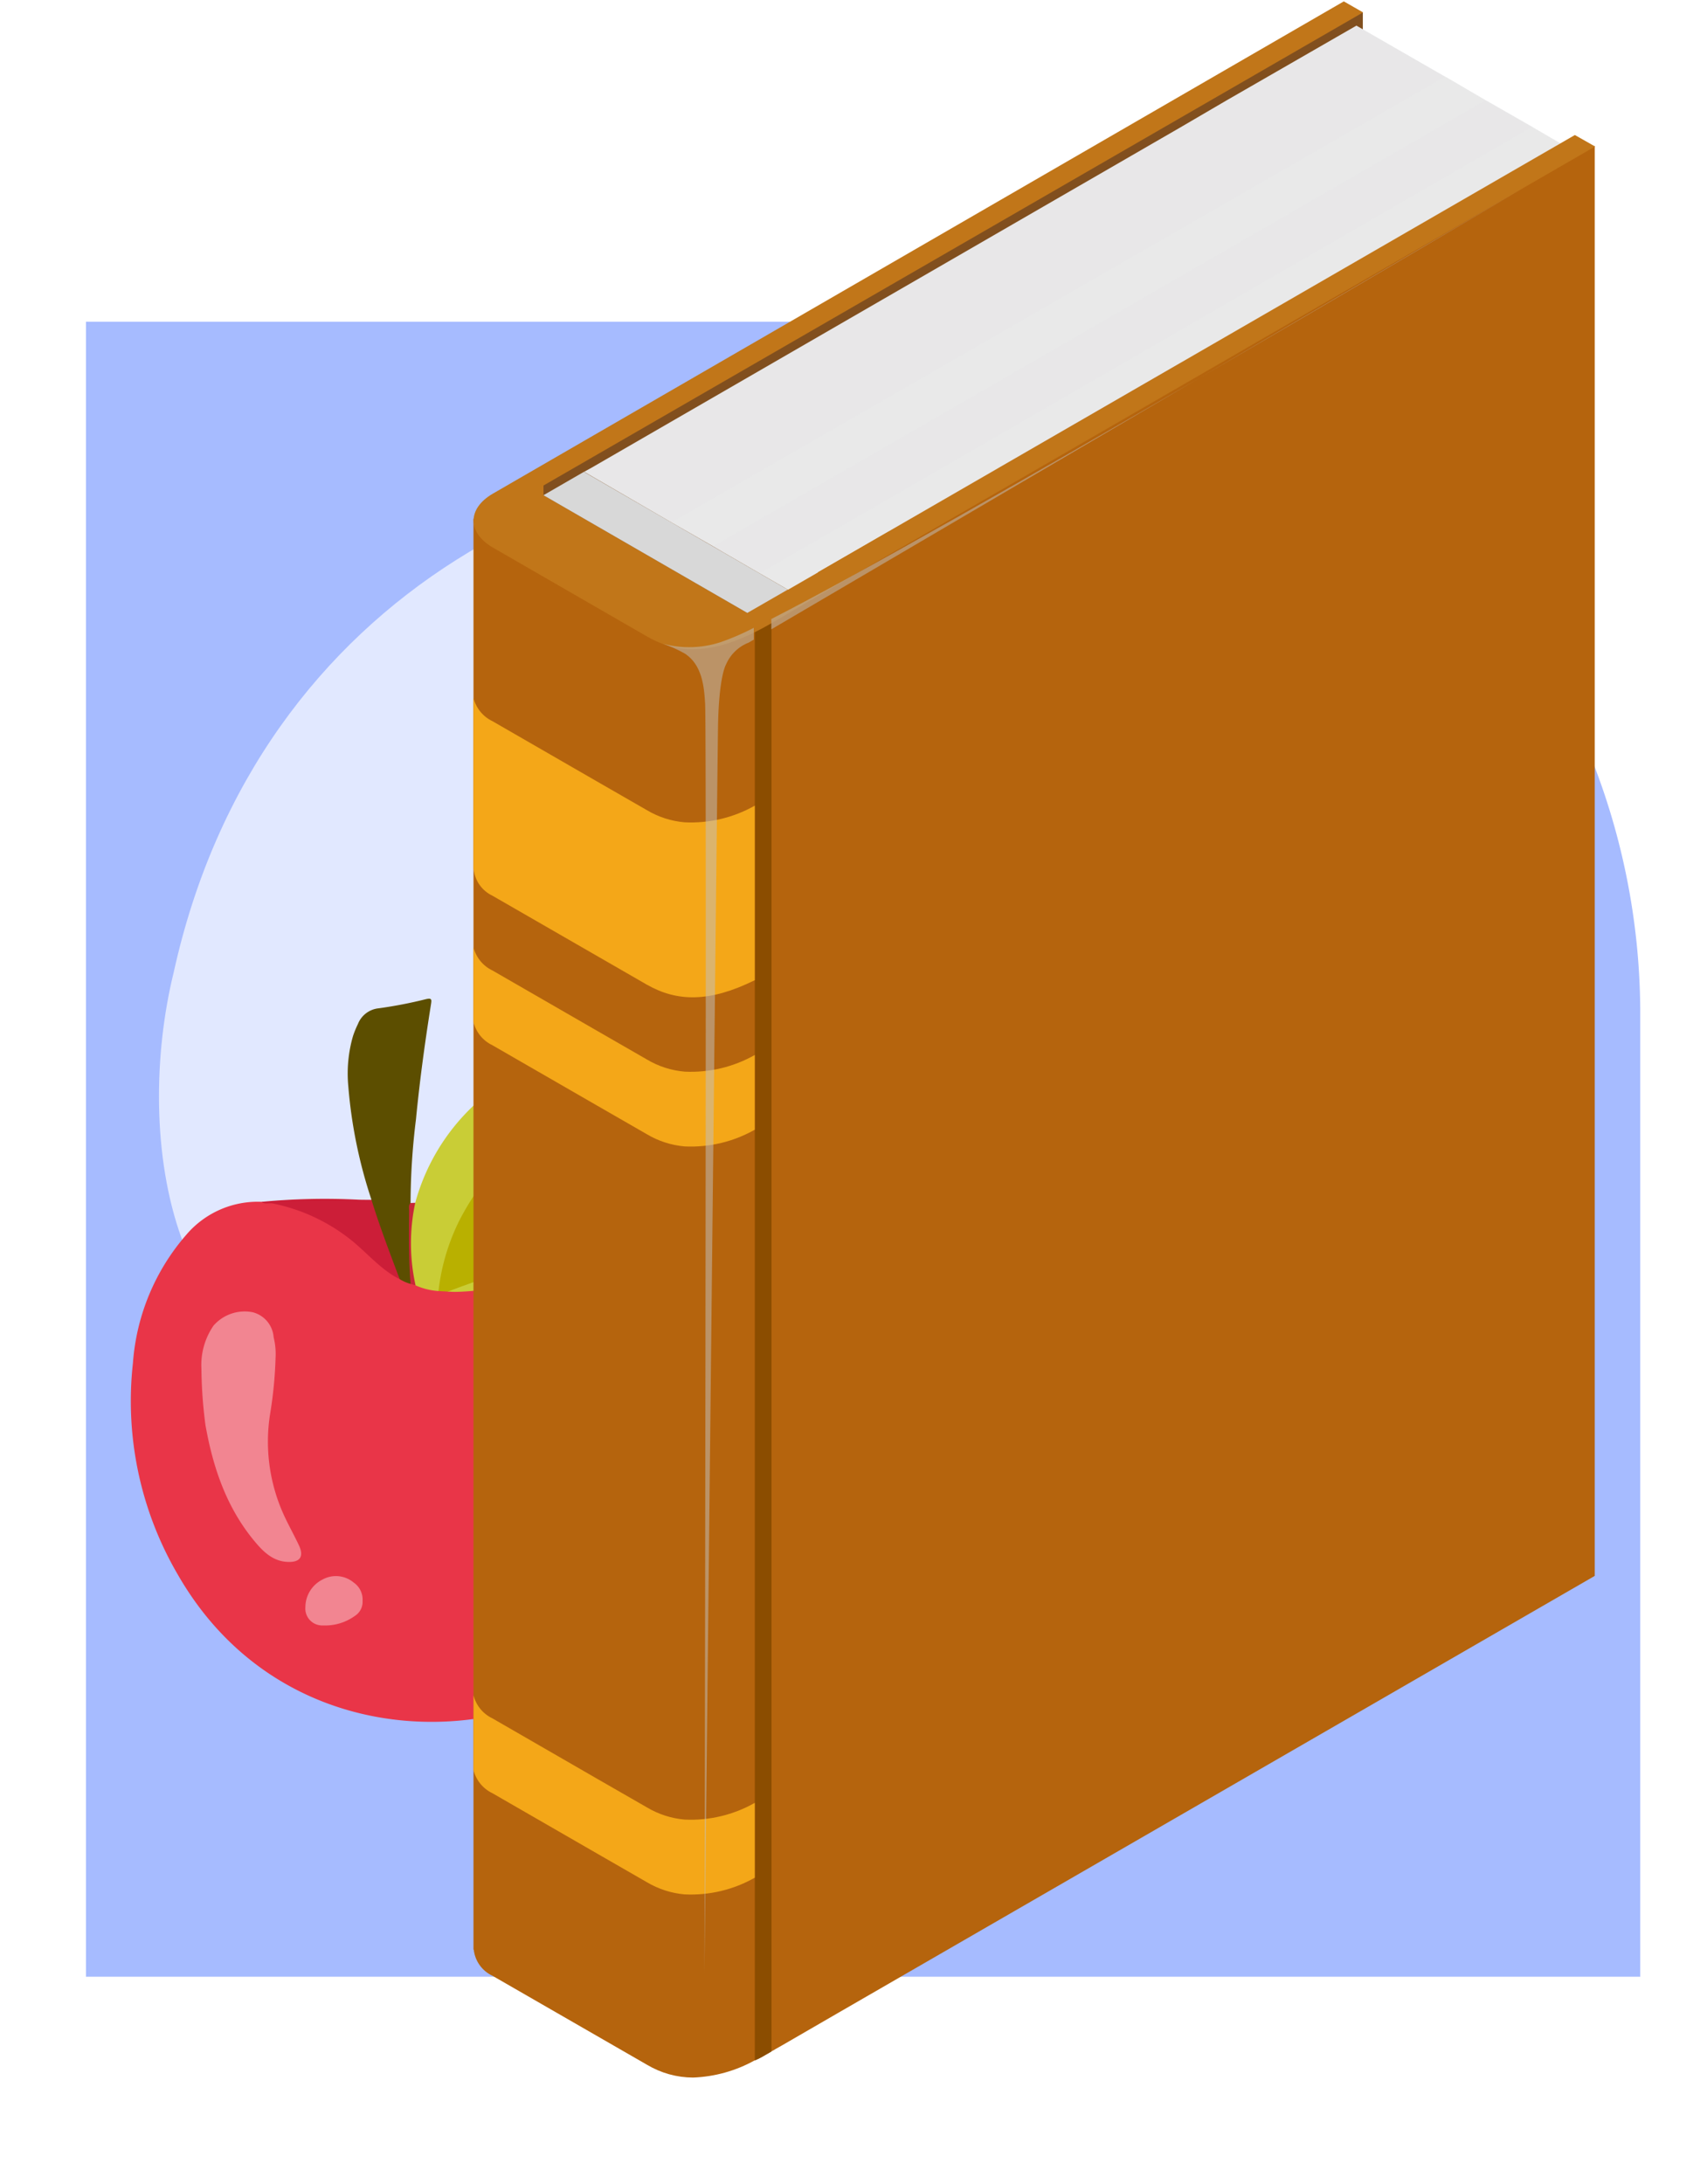 <svg xmlns="http://www.w3.org/2000/svg" xmlns:xlink="http://www.w3.org/1999/xlink" width="190" height="243" viewBox="0 0 190 243">
  <defs>
    <clipPath id="clip-path">
      <rect id="Rectángulo_35884" data-name="Rectángulo 35884" width="162.972" height="230.985" fill="none"/>
    </clipPath>
    <clipPath id="clip-path-2">
      <rect id="Rectángulo_35870" data-name="Rectángulo 35870" width="162.97" height="230.985" fill="none"/>
    </clipPath>
    <clipPath id="clip-path-3">
      <path id="Trazado_124420" data-name="Trazado 124420" d="M45.82,56.623l-1.863,1.022-5.295,2.973L36.8,60.253,12.646,46.8v159.2h.03a3.646,3.646,0,0,0,2.1,2.913l17.2,9.9a10.062,10.062,0,0,0,5.1,1.414,15.3,15.3,0,0,0,6.878-1.915,7.592,7.592,0,0,0,1-.5c.277-.166.555-.308.859-.5a4.111,4.111,0,0,0,.494-.28l.639-.359,6.326-3.661,84.176-48.593V5.334Z" transform="translate(-12.646 -5.334)" fill="none"/>
    </clipPath>
    <linearGradient id="linear-gradient" x1="-0.306" y1="1" x2="-0.281" y2="1" gradientUnits="objectBoundingBox">
      <stop offset="0" stop-color="#ac5d0e"/>
      <stop offset="0.156" stop-color="#9e4e10"/>
      <stop offset="0.24" stop-color="#b5670d"/>
      <stop offset="1" stop-color="#b5640d"/>
    </linearGradient>
    <clipPath id="clip-path-5">
      <path id="Trazado_124423" data-name="Trazado 124423" d="M15.23,53.033v1.079l22.693,13.1,77.525-52.275L106.429,2.838V.411Z" transform="translate(-15.23 -0.411)" fill="none"/>
    </clipPath>
    <linearGradient id="linear-gradient-2" x1="-0.458" y1="3.439" x2="-0.428" y2="3.439" gradientUnits="objectBoundingBox">
      <stop offset="0" stop-color="#664220"/>
      <stop offset="0.995" stop-color="#814f1e"/>
      <stop offset="1" stop-color="#814f1e"/>
    </linearGradient>
    <clipPath id="clip-path-7">
      <rect id="Rectángulo_35874" data-name="Rectángulo 35874" width="95.854" height="55.25" fill="none"/>
    </clipPath>
    <clipPath id="clip-path-8">
      <rect id="Rectángulo_35875" data-name="Rectángulo 35875" width="91.226" height="52.644" fill="none"/>
    </clipPath>
    <clipPath id="clip-path-9">
      <path id="Trazado_124429" data-name="Trazado 124429" d="M12.646,44.311v.473h.03A3.666,3.666,0,0,0,14.754,47.7l17.193,9.9c3.362,1.909,6.962,1.993,12.01-.5V37.684a14.451,14.451,0,0,1-7.791,1.854,9.858,9.858,0,0,1-4.218-1.354L26.4,34.994,14.754,28.282A3.914,3.914,0,0,1,12.646,25.7Z" transform="translate(-12.646 -25.701)" fill="none"/>
    </clipPath>
    <linearGradient id="linear-gradient-3" x1="-1.218" y1="4.528" x2="-1.122" y2="4.528" gradientUnits="objectBoundingBox">
      <stop offset="0" stop-color="#d8981e"/>
      <stop offset="0.162" stop-color="#dda11c"/>
      <stop offset="1" stop-color="#f4a718"/>
    </linearGradient>
    <clipPath id="clip-path-10">
      <path id="Trazado_124430" data-name="Trazado 124430" d="M12.646,43.221A3.9,3.9,0,0,0,14.754,45.8L26.4,52.511,31.946,55.7a9.863,9.863,0,0,0,4.218,1.357,14.436,14.436,0,0,0,7.791-1.86V46.885a14.451,14.451,0,0,1-7.791,1.854,9.821,9.821,0,0,1-4.218-1.357L26.4,44.192,14.754,37.48A3.908,3.908,0,0,1,12.646,34.9Z" transform="translate(-12.646 -34.899)" fill="none"/>
    </clipPath>
    <linearGradient id="linear-gradient-4" x1="-1.218" y1="5.618" x2="-1.122" y2="5.618" xlink:href="#linear-gradient-3"/>
    <clipPath id="clip-path-11">
      <path id="Trazado_124431" data-name="Trazado 124431" d="M12.646,70.814A3.9,3.9,0,0,0,14.754,73.4L26.4,80.11,31.946,83.3a9.863,9.863,0,0,0,4.218,1.357A14.429,14.429,0,0,0,43.956,82.8V74.475a14.436,14.436,0,0,1-7.791,1.86,9.867,9.867,0,0,1-4.218-1.36L26.4,71.788,14.754,65.073a3.9,3.9,0,0,1-2.108-2.578Z" transform="translate(-12.646 -62.495)" fill="none"/>
    </clipPath>
    <linearGradient id="linear-gradient-5" x1="-1.218" y1="1.901" x2="-1.122" y2="1.901" xlink:href="#linear-gradient-3"/>
    <clipPath id="clip-path-13">
      <rect id="Rectángulo_35880" data-name="Rectángulo 35880" width="36.05" height="21.148" fill="none"/>
    </clipPath>
    <clipPath id="clip-path-14">
      <rect id="Rectángulo_35881" data-name="Rectángulo 35881" width="47.575" height="27.911" fill="none"/>
    </clipPath>
    <clipPath id="clip-path-15">
      <rect id="Rectángulo_35882" data-name="Rectángulo 35882" width="10.179" height="149.556" fill="none"/>
    </clipPath>
  </defs>
  <g id="Grupo_88135" data-name="Grupo 88135" transform="translate(-600 -964)">
    <g id="Grupo_88023" data-name="Grupo 88023" transform="translate(-2.43)">
      <g id="Grupo_87395" data-name="Grupo 87395" transform="translate(0 45.434)">
        <path id="Rectángulo_34436" data-name="Rectángulo 34436" d="M0,0H96a77,77,0,0,1,77,77V184.116a0,0,0,0,1,0,0H0a0,0,0,0,1,0,0V0A0,0,0,0,1,0,0Z" transform="translate(612 954.362)" fill="#a6bbff"/>
        <g id="Grupo_87372" data-name="Grupo 87372" transform="translate(618.834 955.577)">
          <path id="Trazado_114646" data-name="Trazado 114646" d="M151.4,72.681c-1.152,17.828-14.827,34.849-33.347,35.905-21.272,1.63-40.8-10.036-61.986-10.159-10.8-.926-20.938,3.211-31.467,4.547C.823,103.846-2.8,75.9,1.635,57.886,20.34-27.038,152.7-15.484,151.4,72.681Z" transform="translate(1.291 13.295)" fill="#e1e8ff"/>
        </g>
      </g>
      <g id="Grupo_88020" data-name="Grupo 88020" transform="translate(617 964.154)">
        <g id="Grupo_87968" data-name="Grupo 87968" clip-path="url(#clip-path)">
          <g id="Grupo_87936" data-name="Grupo 87936" transform="translate(0 0)">
            <g id="Grupo_87935" data-name="Grupo 87935" clip-path="url(#clip-path-2)">
              <path id="Trazado_124411" data-name="Trazado 124411" d="M57.618,50.3c3.32,1.251,4.722,4.04,5.651,7.158A31.785,31.785,0,0,1,64.1,70.127,42.537,42.537,0,0,1,57.509,89.1c-4.233,6.45-9.911,11.012-17.621,12.453C27.454,103.88,13.149,99.55,5.24,85.8A38.249,38.249,0,0,1,.226,62.23,24.42,24.42,0,0,1,6.211,47.908a10.444,10.444,0,0,1,8.331-3.615c5,.154,8.814,2.738,12.284,6.006a17,17,0,0,0,3.148,2.379,5.32,5.32,0,0,0,1.212.576c.2.066.4.133.6.187a15.191,15.191,0,0,0,2.563.591q.479.023.959.018c3.645.187,7.1-.769,10.544-1.779q2.347-.687,4.637-1.55a2.226,2.226,0,0,0,1.013-.1,23.111,23.111,0,0,1,3.709-.7,3.765,3.765,0,0,1,2.406.38" transform="translate(0 89.255)" fill="#e93548"/>
              <path id="Trazado_124412" data-name="Trazado 124412" d="M13.579,75.767a7.484,7.484,0,0,1-2.554-.633,1.277,1.277,0,0,1-.407-.832,20.213,20.213,0,0,1-.03-7.508,1.625,1.625,0,0,1,.4-.841,23.262,23.262,0,0,1,6.549-10.87A61.835,61.835,0,0,1,25.6,49.031,133.276,133.276,0,0,0,40.65,37.205a42.129,42.129,0,0,0,3.4-3.606A17.761,17.761,0,0,1,45,37.269,39.179,39.179,0,0,1,45.345,50.4,28.722,28.722,0,0,1,34.439,69.354c-.223.175-.431.374-.645.561a9.886,9.886,0,0,1-3.965,2.494c-4.592,1.833-9.266,3.32-14.271,3.449-.314.009-.63-.018-.944-.03.03-.431.416-.437.687-.525a106.472,106.472,0,0,0,13.357-5.4,23.527,23.527,0,0,0,6.462-4.248A4.331,4.331,0,0,0,36.184,64a1.609,1.609,0,0,0-.965-2.255,8.969,8.969,0,0,0-3.356-.718c-.923-.015-1.842.015-2.765-.015-.244-.009-.585.027-.63-.3-.036-.265.262-.362.476-.419a48.889,48.889,0,0,0,5.4-1.794c2.3-.9,4.646-1.743,6.45-3.546a2.684,2.684,0,0,0-.241-4.215,7.748,7.748,0,0,0-1.523-.977c-.989-.488-.992-.624-.208-1.351a18.7,18.7,0,0,0,3.3-3.627,5.546,5.546,0,0,0,.633-5.1c-.332-.9-.555-.914-1.1-.154-1.3,1.8-2.611,3.585-4.025,5.292a67.877,67.877,0,0,1-10.077,10.14,45.221,45.221,0,0,0-10.1,10.68,21.944,21.944,0,0,0-3.495,9.2,1.245,1.245,0,0,1-.383.929" transform="translate(20.659 67.71)" fill="#c9cd36"/>
              <path id="Trazado_124413" data-name="Trazado 124413" d="M14.986,68.525A4.609,4.609,0,0,1,13.78,68a19.12,19.12,0,0,1-1.872-4.336c-.485-1.2-.835-2.445-1.242-3.673a.943.943,0,0,1-.033-.829A53.579,53.579,0,0,1,8.054,46.523a15.009,15.009,0,0,1,.519-5.551,10.356,10.356,0,0,1,.552-1.354,2.778,2.778,0,0,1,2.331-1.755A49.5,49.5,0,0,0,16.7,36.847c.645-.148.645.033.561.561-.678,4.258-1.263,8.533-1.676,12.827a76.519,76.519,0,0,0-.6,9.29,8.024,8.024,0,0,1-.021,2.644,24.939,24.939,0,0,0,.163,5.041c.063.422.223.914-.139,1.315" transform="translate(16.143 74.156)" fill="#5c4e00"/>
              <path id="Trazado_124414" data-name="Trazado 124414" d="M17.056,44.286c.923,2.991,2.044,5.91,3.145,8.838-2.216-1.116-3.745-3.094-5.675-4.568A20.4,20.4,0,0,0,6.074,44.7c-.416-.081-.871.121-1.251-.184a74.2,74.2,0,0,1,10.767-.241c.488.021.977.012,1.465.015" transform="translate(9.719 89.036)" fill="#cc1e38"/>
              <path id="Trazado_124415" data-name="Trazado 124415" d="M16.744,48.134l3.965-2.491a12.16,12.16,0,0,1,3.166,1.93,14.173,14.173,0,0,0-6.16.585c-.335.078-.654.244-.971-.024" transform="translate(33.743 91.981)" fill="#cd1f38"/>
              <path id="Trazado_124416" data-name="Trazado 124416" d="M10.445,53.35c-.22-2.7-.184-5.4-.163-8.1,0-.3-.1-.639.16-.9.175-.009.347-.015.522-.021A21.538,21.538,0,0,0,11,53.512l-.555-.163" transform="translate(20.685 89.331)" fill="#c72737"/>
              <path id="Trazado_124417" data-name="Trazado 124417" d="M11.355,72.439a23.482,23.482,0,0,1,2.409-8.021,31.386,31.386,0,0,1,5.117-7.1,75.367,75.367,0,0,1,8.042-7.27,52.563,52.563,0,0,0,7.221-7.381c1.927-2.28,3.733-4.649,5.452-7.089.341-.488.576-.413.862.081a5.882,5.882,0,0,1-.428,6.03,18.681,18.681,0,0,1-3.609,3.784c-.374.3-.314.437.127.621A5.479,5.479,0,0,1,39.3,48.208a2.851,2.851,0,0,1-.38,3.413,13.664,13.664,0,0,1-5.026,3.069,45.268,45.268,0,0,1-7.218,2.491,3.616,3.616,0,0,0-.5.286c1.185,0,2.141.018,3.091-.006a9.6,9.6,0,0,1,3.211.525c1.978.63,2.418,1.839,1.3,3.6A10.3,10.3,0,0,1,30.6,64.452a55.894,55.894,0,0,1-9.136,4.607c-2.97,1.291-6.052,2.295-9.076,3.44-.347-.021-.69-.039-1.034-.06" transform="translate(22.883 71.038)" fill="#b9b000"/>
              <path id="Trazado_124418" data-name="Trazado 124418" d="M10.866,53.441a46.38,46.38,0,0,1-.6,6.239A19.657,19.657,0,0,0,11.8,71.01c.516,1.125,1.125,2.2,1.652,3.32.6,1.266.163,1.933-1.248,1.872-1.646-.069-2.726-1.155-3.685-2.307C5.4,70.148,3.9,65.707,3.06,60.976a51.175,51.175,0,0,1-.449-6.254,7.733,7.733,0,0,1,1.348-4.809,4.607,4.607,0,0,1,4.351-1.49,3.108,3.108,0,0,1,2.34,2.789,7.647,7.647,0,0,1,.217,2.228" transform="translate(5.238 97.409)" fill="#f28591"/>
              <path id="Trazado_124419" data-name="Trazado 124419" d="M12.809,60.854a1.851,1.851,0,0,1-.841,1.667,5.673,5.673,0,0,1-3.561,1.07,1.88,1.88,0,0,1-1.963-2.044,3.452,3.452,0,0,1,1.909-3.063,3.082,3.082,0,0,1,3.471.338,2.3,2.3,0,0,1,.986,2.032" transform="translate(12.977 117.087)" fill="#f28591"/>
            </g>
          </g>
          <g id="Grupo_87938" data-name="Grupo 87938" transform="translate(38.131 16.083)">
            <g id="Grupo_87937" data-name="Grupo 87937" clip-path="url(#clip-path-3)">
              <rect id="Rectángulo_35871" data-name="Rectángulo 35871" width="124.81" height="214.902" transform="translate(0 0)" fill="url(#linear-gradient)"/>
            </g>
          </g>
          <g id="Grupo_87940" data-name="Grupo 87940" transform="translate(0 0)">
            <g id="Grupo_87939" data-name="Grupo 87939" clip-path="url(#clip-path-2)">
              <path id="Trazado_124421" data-name="Trazado 124421" d="M24.893,18.318V192.5c-.308.19-.582.332-.859.5a7.956,7.956,0,0,1-1,.5V17.652Z" transform="translate(46.411 35.573)" fill="#8b4d00"/>
              <path id="Trazado_124422" data-name="Trazado 124422" d="M101.737,14.413,110.764,2.8h-.027V2.774l.914-1.553L109.513,0,14.768,54.781c-2.825,1.658-2.825,4.3,0,5.964l17.2,9.917c3.859,2.2,8.014,2,14.34-1.776l6.935-4.065Z" transform="translate(25.491 0)" fill="#c17619"/>
            </g>
          </g>
          <g id="Grupo_87942" data-name="Grupo 87942" transform="translate(45.922 1.239)">
            <g id="Grupo_87941" data-name="Grupo 87941" clip-path="url(#clip-path-5)">
              <rect id="Rectángulo_35873" data-name="Rectángulo 35873" width="100.217" height="66.796" transform="translate(0 0)" fill="url(#linear-gradient-2)"/>
            </g>
          </g>
          <g id="Grupo_87950" data-name="Grupo 87950" transform="translate(0 0)">
            <g id="Grupo_87949" data-name="Grupo 87949" clip-path="url(#clip-path-2)">
              <path id="Trazado_124424" data-name="Trazado 124424" d="M42.418,30.458l-4.5,2.593L15.23,19.956l4.5-2.6Z" transform="translate(30.691 34.984)" fill="#d8d8d8"/>
              <path id="Trazado_124425" data-name="Trazado 124425" d="M16.728,50.541l.115.054,9.709,5.632L31.1,58.836l1.134.663,4.077,2.358,3.082,1.776.03.027,83.706-48.316,2.081-1.221.078-.054.142-.084-.142-.057-2.991-1.746-5.186-2.967-4.5-2.632h-.03L102.735.922l-.024-.03L88.15,9.271l-5.132,3L17.536,50.1Z" transform="translate(33.711 1.798)" fill="#e9e9e9"/>
              <g id="Grupo_87945" data-name="Grupo 87945" transform="translate(50.439 2.721)" opacity="0.1" style="mix-blend-mode: multiply;isolation: isolate">
                <g id="Grupo_87944" data-name="Grupo 87944">
                  <g id="Grupo_87943" data-name="Grupo 87943" clip-path="url(#clip-path-7)">
                    <path id="Trazado_124426" data-name="Trazado 124426" d="M16.728,50.524l9.736,5.629L112.582,6.559,102.735.9l-13.752,7.9L83.826,11.8l-.808.446Z" transform="translate(-16.728 -0.902)" fill="#dcdbe4"/>
                  </g>
                </g>
              </g>
              <g id="Grupo_87948" data-name="Grupo 87948" transform="translate(64.794 10.983)" opacity="0.1" style="mix-blend-mode: multiply;isolation: isolate">
                <g id="Grupo_87947" data-name="Grupo 87947">
                  <g id="Grupo_87946" data-name="Grupo 87946" clip-path="url(#clip-path-8)">
                    <path id="Trazado_124427" data-name="Trazado 124427" d="M112.715,6.612l-5.192-2.97-.024.03-.2.081L21.489,53.291l1.14.666,4.08,2.331,85.753-49.54.223-.109Z" transform="translate(-21.489 -3.643)" fill="#dcdbe4"/>
                  </g>
                </g>
              </g>
              <path id="Trazado_124428" data-name="Trazado 124428" d="M111.871,6.206,27.631,54.884l-2.273-1.306L109.621,4.931Z" transform="translate(51.101 9.937)" fill="#c17619"/>
            </g>
          </g>
          <g id="Grupo_87952" data-name="Grupo 87952" transform="translate(38.131 77.494)">
            <g id="Grupo_87951" data-name="Grupo 87951" clip-path="url(#clip-path-9)">
              <rect id="Rectángulo_35877" data-name="Rectángulo 35877" width="31.31" height="33.891" transform="translate(0 0)" fill="url(#linear-gradient-3)"/>
            </g>
          </g>
          <g id="Grupo_87954" data-name="Grupo 87954" transform="translate(38.131 105.229)">
            <g id="Grupo_87953" data-name="Grupo 87953" clip-path="url(#clip-path-10)">
              <rect id="Rectángulo_35878" data-name="Rectángulo 35878" width="31.31" height="22.382" transform="translate(0 0)" fill="url(#linear-gradient-4)"/>
            </g>
          </g>
          <g id="Grupo_87956" data-name="Grupo 87956" transform="translate(38.131 188.437)">
            <g id="Grupo_87955" data-name="Grupo 87955" clip-path="url(#clip-path-11)">
              <rect id="Rectángulo_35879" data-name="Rectángulo 35879" width="31.31" height="22.382" transform="translate(0 0)" fill="url(#linear-gradient-5)"/>
            </g>
          </g>
          <g id="Grupo_87967" data-name="Grupo 87967" transform="translate(0 0)">
            <g id="Grupo_87966" data-name="Grupo 87966" clip-path="url(#clip-path-2)">
              <g id="Grupo_87959" data-name="Grupo 87959" transform="translate(118.856 20.801)" opacity="0.5" style="mix-blend-mode: overlay;isolation: isolate">
                <g id="Grupo_87958" data-name="Grupo 87958">
                  <g id="Grupo_87957" data-name="Grupo 87957" clip-path="url(#clip-path-13)">
                    <path id="Trazado_124432" data-name="Trazado 124432" d="M39.419,28.047C58.566,16.924,75.469,6.9,75.469,6.9Z" transform="translate(-39.418 -6.899)" fill="#c1c1c1"/>
                  </g>
                </g>
              </g>
              <g id="Grupo_87962" data-name="Grupo 87962" transform="translate(71.281 41.949)" opacity="0.5" style="mix-blend-mode: overlay;isolation: isolate">
                <g id="Grupo_87961" data-name="Grupo 87961">
                  <g id="Grupo_87960" data-name="Grupo 87960" clip-path="url(#clip-path-14)">
                    <path id="Trazado_124433" data-name="Trazado 124433" d="M23.64,41.824,71.214,13.912c-17.9,10.4-37.727,21.74-47.574,26.763Z" transform="translate(-23.641 -13.912)" fill="#c1c1c1"/>
                  </g>
                </g>
              </g>
              <g id="Grupo_87965" data-name="Grupo 87965" transform="translate(59.152 69.689)" opacity="0.5" style="mix-blend-mode: overlay;isolation: isolate">
                <g id="Grupo_87964" data-name="Grupo 87964">
                  <g id="Grupo_87963" data-name="Grupo 87963" clip-path="url(#clip-path-15)">
                    <path id="Trazado_124434" data-name="Trazado 124434" d="M29.8,23.112a27.347,27.347,0,0,1-3.739,1.613,11.3,11.3,0,0,1-6.441.148,14.433,14.433,0,0,1,2.524,1.122c1.882,1.254,2.129,3.588,2.237,5.617.19,3.573-.072,141.056-.072,141.056S25.745,37.193,25.823,33.717s.452-5.711.908-6.579a4.523,4.523,0,0,1,2.491-2.373l.576-.338Z" transform="translate(-19.617 -23.113)" fill="#c1c1c1"/>
                  </g>
                </g>
              </g>
            </g>
          </g>
        </g>
      </g>
    </g>
    <rect id="Rectángulo_35986" data-name="Rectángulo 35986" width="190" height="243" transform="translate(600 964)" fill="none"/>
  </g>
</svg>
